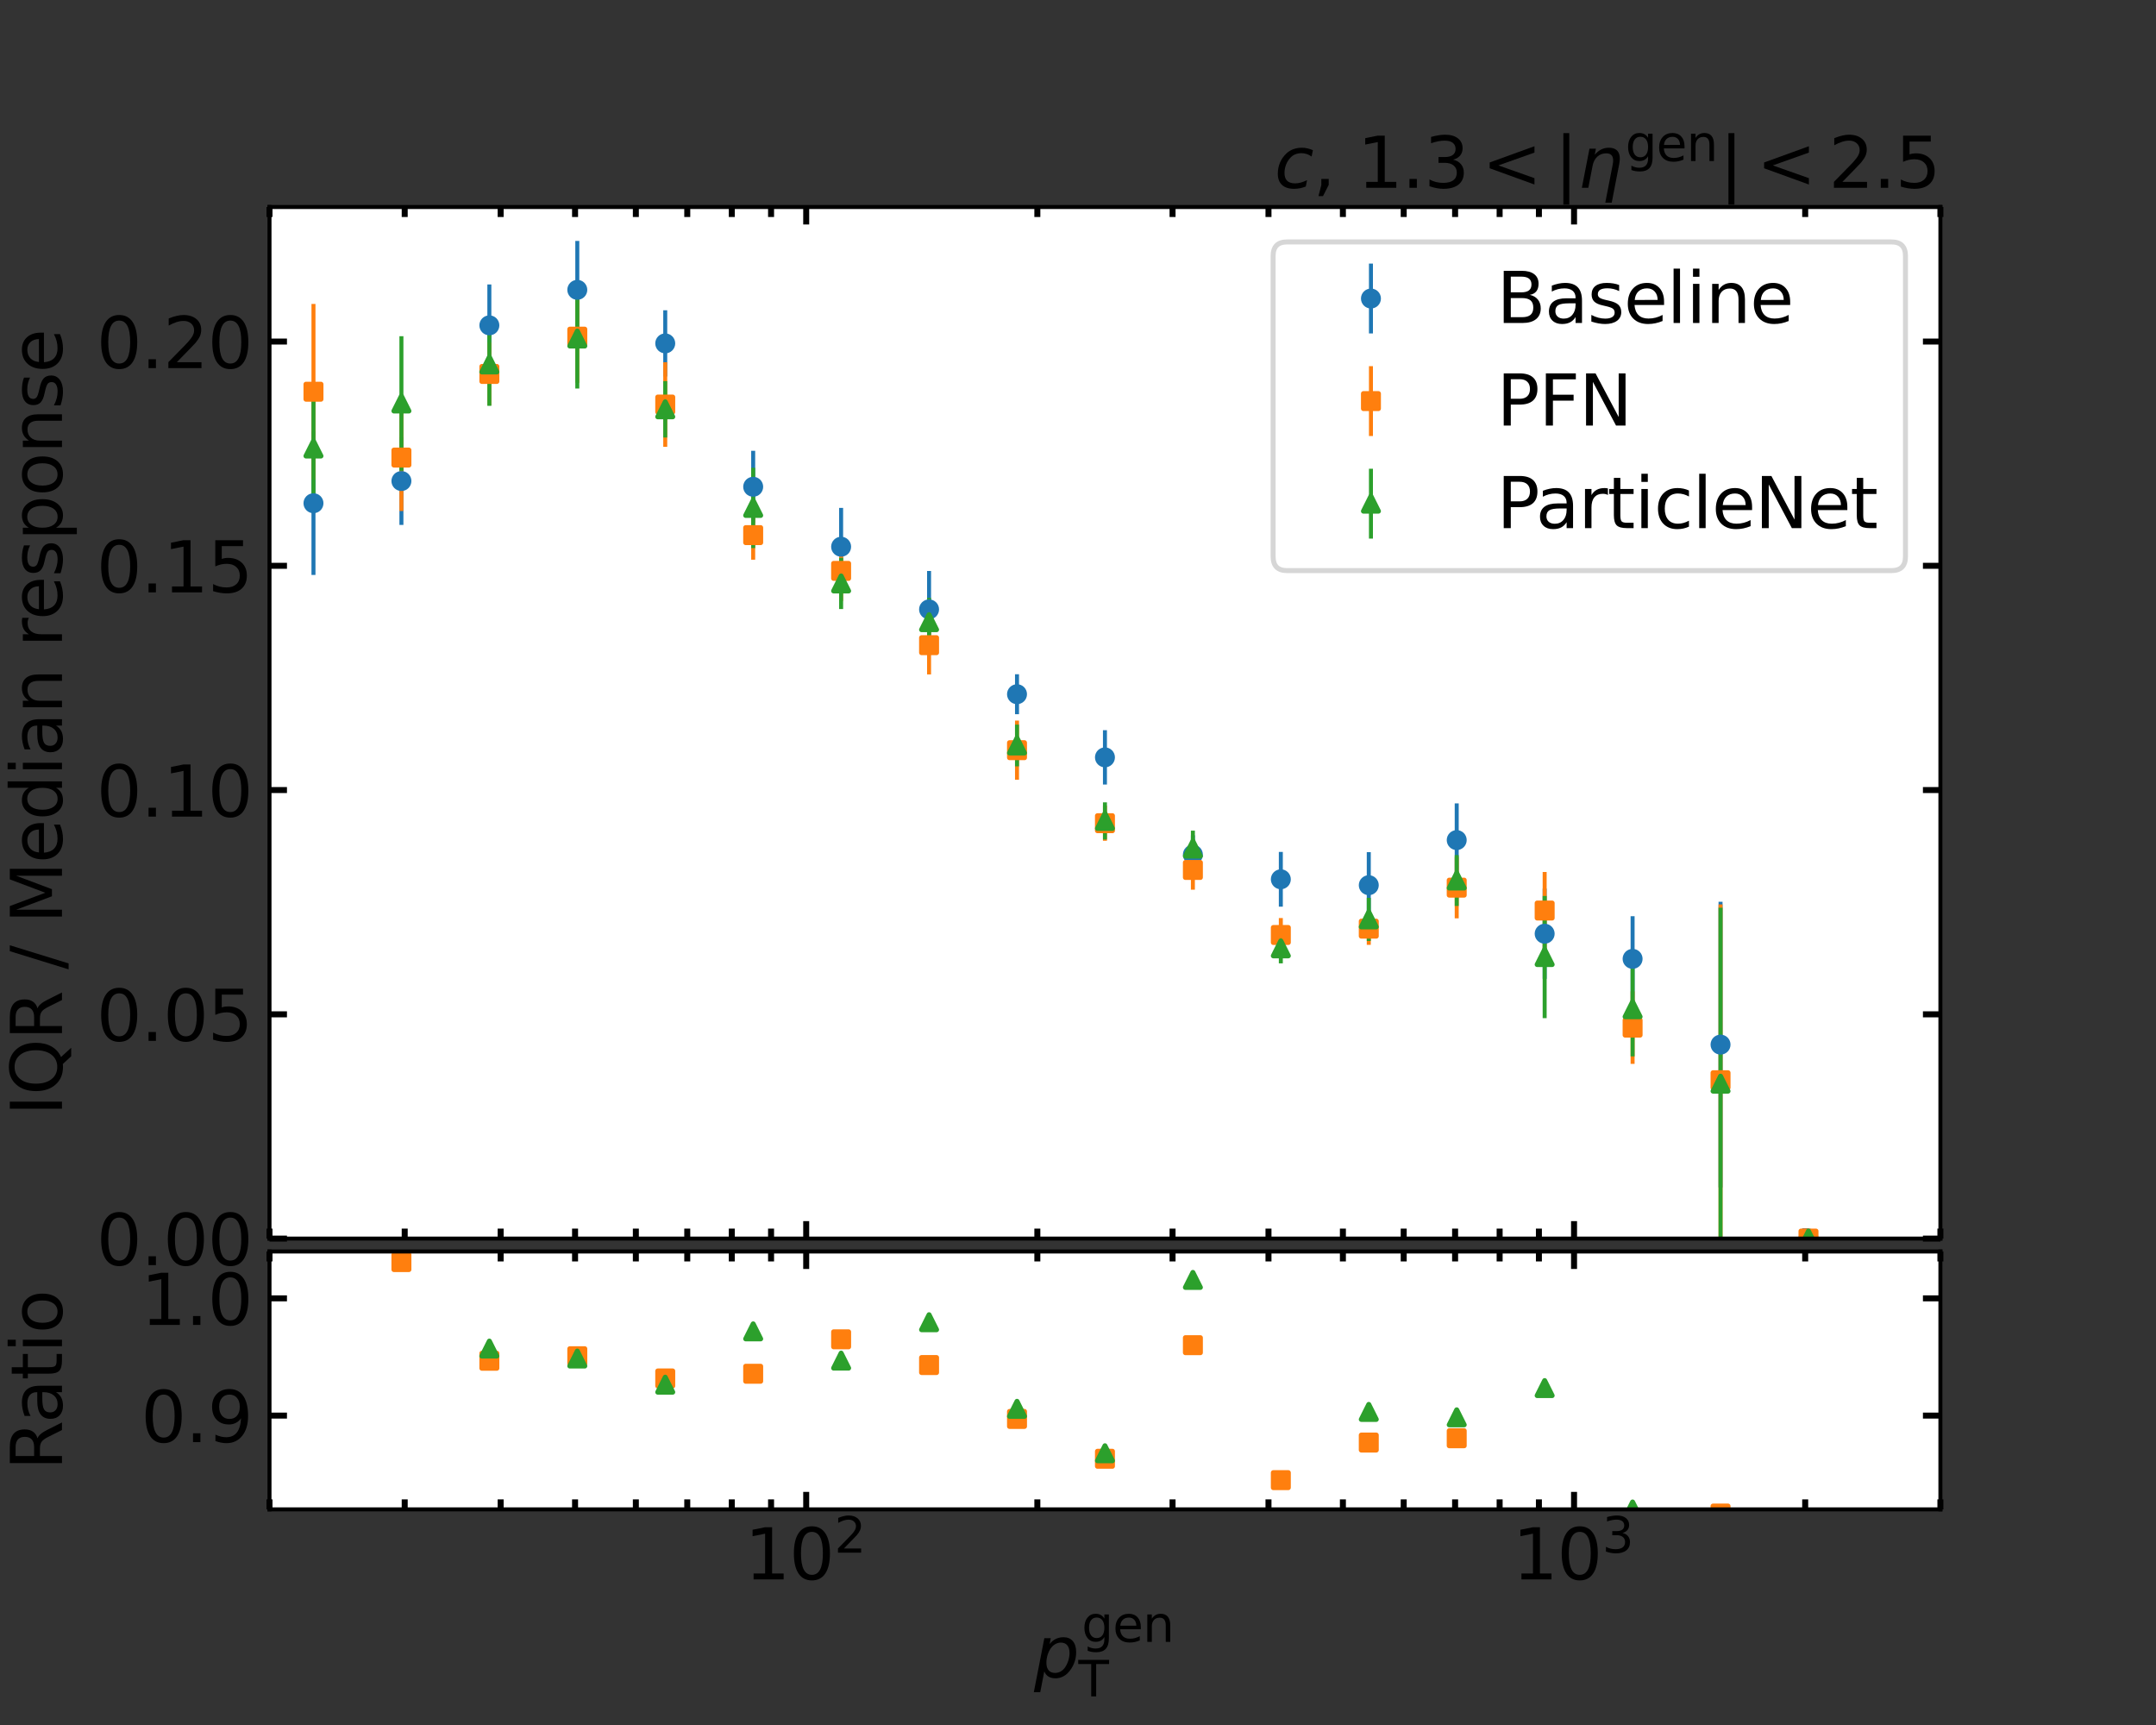 <?xml version="1.0" encoding="utf-8" standalone="no"?>
<!DOCTYPE svg PUBLIC "-//W3C//DTD SVG 1.1//EN"
  "http://www.w3.org/Graphics/SVG/1.1/DTD/svg11.dtd">
<svg xmlns:xlink="http://www.w3.org/1999/xlink" width="432pt" height="345.6pt" viewBox="0 0 432 345.6" xmlns="http://www.w3.org/2000/svg" version="1.1">
 <rect x="0" y="0" width="432" height="345.6" fill="#333333" stroke="none"/>
 <defs>
  <style type="text/css">*{stroke-linejoin: round; stroke-linecap: butt}</style>
 </defs>
 <g id="figure_1">
  <g id="patch_1">
   <path d="M 0 345.6 
L 432 345.6 
L 432 0 
L 0 0 
L 0 345.6 
z
" style="fill: none"/>
  </g>
  <g id="axes_1">
   <g id="patch_2">
    <path d="M 54 248.148 
L 388.8 248.148 
L 388.8 41.472 
L 54 41.472 
z
" style="fill: #ffffff"/>
   </g>
   <g id="matplotlib.axis_1">
    <g id="xtick_1">
     <g id="line2d_1">
      <defs>
       <path id="me7b11227f8" d="M 0 0 
L 0 -3.5 
" style="stroke: #000000; stroke-width: 1.2"/>
      </defs>
      <g>
       <use xlink:href="#me7b11227f8" x="161.539" y="248.148" style="stroke: #000000; stroke-width: 1.2"/>
      </g>
     </g>
     <g id="line2d_2">
      <defs>
       <path id="m4a24fc831c" d="M 0 0 
L 0 3.5 
" style="stroke: #000000; stroke-width: 1.2"/>
      </defs>
      <g>
       <use xlink:href="#m4a24fc831c" x="161.539" y="41.472" style="stroke: #000000; stroke-width: 1.2"/>
      </g>
     </g>
    </g>
    <g id="xtick_2">
     <g id="line2d_3">
      <g>
       <use xlink:href="#me7b11227f8" x="315.393" y="248.148" style="stroke: #000000; stroke-width: 1.2"/>
      </g>
     </g>
     <g id="line2d_4">
      <g>
       <use xlink:href="#m4a24fc831c" x="315.393" y="41.472" style="stroke: #000000; stroke-width: 1.2"/>
      </g>
     </g>
    </g>
    <g id="xtick_3">
     <g id="line2d_5">
      <defs>
       <path id="m7b557be61b" d="M 0 0 
L 0 -2 
" style="stroke: #000000; stroke-width: 1.2"/>
      </defs>
      <g>
       <use xlink:href="#m7b557be61b" x="54" y="248.148" style="stroke: #000000; stroke-width: 1.2"/>
      </g>
     </g>
     <g id="line2d_6">
      <defs>
       <path id="m09aa46ff4e" d="M 0 0 
L 0 2 
" style="stroke: #000000; stroke-width: 1.2"/>
      </defs>
      <g>
       <use xlink:href="#m09aa46ff4e" x="54" y="41.472" style="stroke: #000000; stroke-width: 1.2"/>
      </g>
     </g>
    </g>
    <g id="xtick_4">
     <g id="line2d_7">
      <g>
       <use xlink:href="#m7b557be61b" x="81.092" y="248.148" style="stroke: #000000; stroke-width: 1.2"/>
      </g>
     </g>
     <g id="line2d_8">
      <g>
       <use xlink:href="#m09aa46ff4e" x="81.092" y="41.472" style="stroke: #000000; stroke-width: 1.2"/>
      </g>
     </g>
    </g>
    <g id="xtick_5">
     <g id="line2d_9">
      <g>
       <use xlink:href="#m7b557be61b" x="100.315" y="248.148" style="stroke: #000000; stroke-width: 1.2"/>
      </g>
     </g>
     <g id="line2d_10">
      <g>
       <use xlink:href="#m09aa46ff4e" x="100.315" y="41.472" style="stroke: #000000; stroke-width: 1.2"/>
      </g>
     </g>
    </g>
    <g id="xtick_6">
     <g id="line2d_11">
      <g>
       <use xlink:href="#m7b557be61b" x="115.225" y="248.148" style="stroke: #000000; stroke-width: 1.2"/>
      </g>
     </g>
     <g id="line2d_12">
      <g>
       <use xlink:href="#m09aa46ff4e" x="115.225" y="41.472" style="stroke: #000000; stroke-width: 1.2"/>
      </g>
     </g>
    </g>
    <g id="xtick_7">
     <g id="line2d_13">
      <g>
       <use xlink:href="#m7b557be61b" x="127.407" y="248.148" style="stroke: #000000; stroke-width: 1.2"/>
      </g>
     </g>
     <g id="line2d_14">
      <g>
       <use xlink:href="#m09aa46ff4e" x="127.407" y="41.472" style="stroke: #000000; stroke-width: 1.2"/>
      </g>
     </g>
    </g>
    <g id="xtick_8">
     <g id="line2d_15">
      <g>
       <use xlink:href="#m7b557be61b" x="137.707" y="248.148" style="stroke: #000000; stroke-width: 1.2"/>
      </g>
     </g>
     <g id="line2d_16">
      <g>
       <use xlink:href="#m09aa46ff4e" x="137.707" y="41.472" style="stroke: #000000; stroke-width: 1.2"/>
      </g>
     </g>
    </g>
    <g id="xtick_9">
     <g id="line2d_17">
      <g>
       <use xlink:href="#m7b557be61b" x="146.629" y="248.148" style="stroke: #000000; stroke-width: 1.2"/>
      </g>
     </g>
     <g id="line2d_18">
      <g>
       <use xlink:href="#m09aa46ff4e" x="146.629" y="41.472" style="stroke: #000000; stroke-width: 1.2"/>
      </g>
     </g>
    </g>
    <g id="xtick_10">
     <g id="line2d_19">
      <g>
       <use xlink:href="#m7b557be61b" x="154.499" y="248.148" style="stroke: #000000; stroke-width: 1.2"/>
      </g>
     </g>
     <g id="line2d_20">
      <g>
       <use xlink:href="#m09aa46ff4e" x="154.499" y="41.472" style="stroke: #000000; stroke-width: 1.2"/>
      </g>
     </g>
    </g>
    <g id="xtick_11">
     <g id="line2d_21">
      <g>
       <use xlink:href="#m7b557be61b" x="207.854" y="248.148" style="stroke: #000000; stroke-width: 1.2"/>
      </g>
     </g>
     <g id="line2d_22">
      <g>
       <use xlink:href="#m09aa46ff4e" x="207.854" y="41.472" style="stroke: #000000; stroke-width: 1.2"/>
      </g>
     </g>
    </g>
    <g id="xtick_12">
     <g id="line2d_23">
      <g>
       <use xlink:href="#m7b557be61b" x="234.946" y="248.148" style="stroke: #000000; stroke-width: 1.2"/>
      </g>
     </g>
     <g id="line2d_24">
      <g>
       <use xlink:href="#m09aa46ff4e" x="234.946" y="41.472" style="stroke: #000000; stroke-width: 1.2"/>
      </g>
     </g>
    </g>
    <g id="xtick_13">
     <g id="line2d_25">
      <g>
       <use xlink:href="#m7b557be61b" x="254.168" y="248.148" style="stroke: #000000; stroke-width: 1.2"/>
      </g>
     </g>
     <g id="line2d_26">
      <g>
       <use xlink:href="#m09aa46ff4e" x="254.168" y="41.472" style="stroke: #000000; stroke-width: 1.2"/>
      </g>
     </g>
    </g>
    <g id="xtick_14">
     <g id="line2d_27">
      <g>
       <use xlink:href="#m7b557be61b" x="269.078" y="248.148" style="stroke: #000000; stroke-width: 1.2"/>
      </g>
     </g>
     <g id="line2d_28">
      <g>
       <use xlink:href="#m09aa46ff4e" x="269.078" y="41.472" style="stroke: #000000; stroke-width: 1.2"/>
      </g>
     </g>
    </g>
    <g id="xtick_15">
     <g id="line2d_29">
      <g>
       <use xlink:href="#m7b557be61b" x="281.261" y="248.148" style="stroke: #000000; stroke-width: 1.2"/>
      </g>
     </g>
     <g id="line2d_30">
      <g>
       <use xlink:href="#m09aa46ff4e" x="281.261" y="41.472" style="stroke: #000000; stroke-width: 1.2"/>
      </g>
     </g>
    </g>
    <g id="xtick_16">
     <g id="line2d_31">
      <g>
       <use xlink:href="#m7b557be61b" x="291.561" y="248.148" style="stroke: #000000; stroke-width: 1.2"/>
      </g>
     </g>
     <g id="line2d_32">
      <g>
       <use xlink:href="#m09aa46ff4e" x="291.561" y="41.472" style="stroke: #000000; stroke-width: 1.2"/>
      </g>
     </g>
    </g>
    <g id="xtick_17">
     <g id="line2d_33">
      <g>
       <use xlink:href="#m7b557be61b" x="300.483" y="248.148" style="stroke: #000000; stroke-width: 1.2"/>
      </g>
     </g>
     <g id="line2d_34">
      <g>
       <use xlink:href="#m09aa46ff4e" x="300.483" y="41.472" style="stroke: #000000; stroke-width: 1.2"/>
      </g>
     </g>
    </g>
    <g id="xtick_18">
     <g id="line2d_35">
      <g>
       <use xlink:href="#m7b557be61b" x="308.353" y="248.148" style="stroke: #000000; stroke-width: 1.2"/>
      </g>
     </g>
     <g id="line2d_36">
      <g>
       <use xlink:href="#m09aa46ff4e" x="308.353" y="41.472" style="stroke: #000000; stroke-width: 1.2"/>
      </g>
     </g>
    </g>
    <g id="xtick_19">
     <g id="line2d_37">
      <g>
       <use xlink:href="#m7b557be61b" x="361.708" y="248.148" style="stroke: #000000; stroke-width: 1.2"/>
      </g>
     </g>
     <g id="line2d_38">
      <g>
       <use xlink:href="#m09aa46ff4e" x="361.708" y="41.472" style="stroke: #000000; stroke-width: 1.2"/>
      </g>
     </g>
    </g>
    <g id="xtick_20">
     <g id="line2d_39">
      <g>
       <use xlink:href="#m7b557be61b" x="388.8" y="248.148" style="stroke: #000000; stroke-width: 1.2"/>
      </g>
     </g>
     <g id="line2d_40">
      <g>
       <use xlink:href="#m09aa46ff4e" x="388.8" y="41.472" style="stroke: #000000; stroke-width: 1.2"/>
      </g>
     </g>
    </g>
   </g>
   <g id="matplotlib.axis_2">
    <g id="ytick_1">
     <g id="line2d_41">
      <defs>
       <path id="m44c0a57c5b" d="M 0 0 
L 3.5 0 
" style="stroke: #000000; stroke-width: 1.2"/>
      </defs>
      <g>
       <use xlink:href="#m44c0a57c5b" x="54" y="248.148" style="stroke: #000000; stroke-width: 1.2"/>
      </g>
     </g>
     <g id="line2d_42">
      <defs>
       <path id="mc3de2b6243" d="M 0 0 
L -3.5 0 
" style="stroke: #000000; stroke-width: 1.2"/>
      </defs>
      <g>
       <use xlink:href="#mc3de2b6243" x="388.8" y="248.148" style="stroke: #000000; stroke-width: 1.2"/>
      </g>
     </g>
     <g id="text_1">
      <!-- 0.00 -->
      <g transform="translate(19.328 253.467)scale(0.14 -0.14)">
       <defs>
        <path id="DejaVuSans-30" d="M 2034 4250 
Q 1547 4250 1301 3770 
Q 1056 3291 1056 2328 
Q 1056 1369 1301 889 
Q 1547 409 2034 409 
Q 2525 409 2770 889 
Q 3016 1369 3016 2328 
Q 3016 3291 2770 3770 
Q 2525 4250 2034 4250 
z
M 2034 4750 
Q 2819 4750 3233 4129 
Q 3647 3509 3647 2328 
Q 3647 1150 3233 529 
Q 2819 -91 2034 -91 
Q 1250 -91 836 529 
Q 422 1150 422 2328 
Q 422 3509 836 4129 
Q 1250 4750 2034 4750 
z
" transform="scale(0.016)"/>
        <path id="DejaVuSans-2e" d="M 684 794 
L 1344 794 
L 1344 0 
L 684 0 
L 684 794 
z
" transform="scale(0.016)"/>
       </defs>
       <use xlink:href="#DejaVuSans-30"/>
       <use xlink:href="#DejaVuSans-2e" x="63.623"/>
       <use xlink:href="#DejaVuSans-30" x="95.41"/>
       <use xlink:href="#DejaVuSans-30" x="159.033"/>
      </g>
     </g>
    </g>
    <g id="ytick_2">
     <g id="line2d_43">
      <g>
       <use xlink:href="#m44c0a57c5b" x="54" y="203.218" style="stroke: #000000; stroke-width: 1.2"/>
      </g>
     </g>
     <g id="line2d_44">
      <g>
       <use xlink:href="#mc3de2b6243" x="388.8" y="203.218" style="stroke: #000000; stroke-width: 1.2"/>
      </g>
     </g>
     <g id="text_2">
      <!-- 0.05 -->
      <g transform="translate(19.328 208.537)scale(0.14 -0.14)">
       <defs>
        <path id="DejaVuSans-35" d="M 691 4666 
L 3169 4666 
L 3169 4134 
L 1269 4134 
L 1269 2991 
Q 1406 3038 1543 3061 
Q 1681 3084 1819 3084 
Q 2600 3084 3056 2656 
Q 3513 2228 3513 1497 
Q 3513 744 3044 326 
Q 2575 -91 1722 -91 
Q 1428 -91 1123 -41 
Q 819 9 494 109 
L 494 744 
Q 775 591 1075 516 
Q 1375 441 1709 441 
Q 2250 441 2565 725 
Q 2881 1009 2881 1497 
Q 2881 1984 2565 2268 
Q 2250 2553 1709 2553 
Q 1456 2553 1204 2497 
Q 953 2441 691 2322 
L 691 4666 
z
" transform="scale(0.016)"/>
       </defs>
       <use xlink:href="#DejaVuSans-30"/>
       <use xlink:href="#DejaVuSans-2e" x="63.623"/>
       <use xlink:href="#DejaVuSans-30" x="95.41"/>
       <use xlink:href="#DejaVuSans-35" x="159.033"/>
      </g>
     </g>
    </g>
    <g id="ytick_3">
     <g id="line2d_45">
      <g>
       <use xlink:href="#m44c0a57c5b" x="54" y="158.289" style="stroke: #000000; stroke-width: 1.2"/>
      </g>
     </g>
     <g id="line2d_46">
      <g>
       <use xlink:href="#mc3de2b6243" x="388.8" y="158.289" style="stroke: #000000; stroke-width: 1.2"/>
      </g>
     </g>
     <g id="text_3">
      <!-- 0.10 -->
      <g transform="translate(19.328 163.608)scale(0.14 -0.14)">
       <defs>
        <path id="DejaVuSans-31" d="M 794 531 
L 1825 531 
L 1825 4091 
L 703 3866 
L 703 4441 
L 1819 4666 
L 2450 4666 
L 2450 531 
L 3481 531 
L 3481 0 
L 794 0 
L 794 531 
z
" transform="scale(0.016)"/>
       </defs>
       <use xlink:href="#DejaVuSans-30"/>
       <use xlink:href="#DejaVuSans-2e" x="63.623"/>
       <use xlink:href="#DejaVuSans-31" x="95.41"/>
       <use xlink:href="#DejaVuSans-30" x="159.033"/>
      </g>
     </g>
    </g>
    <g id="ytick_4">
     <g id="line2d_47">
      <g>
       <use xlink:href="#m44c0a57c5b" x="54" y="113.359" style="stroke: #000000; stroke-width: 1.2"/>
      </g>
     </g>
     <g id="line2d_48">
      <g>
       <use xlink:href="#mc3de2b6243" x="388.8" y="113.359" style="stroke: #000000; stroke-width: 1.2"/>
      </g>
     </g>
     <g id="text_4">
      <!-- 0.15 -->
      <g transform="translate(19.328 118.678)scale(0.14 -0.14)">
       <use xlink:href="#DejaVuSans-30"/>
       <use xlink:href="#DejaVuSans-2e" x="63.623"/>
       <use xlink:href="#DejaVuSans-31" x="95.41"/>
       <use xlink:href="#DejaVuSans-35" x="159.033"/>
      </g>
     </g>
    </g>
    <g id="ytick_5">
     <g id="line2d_49">
      <g>
       <use xlink:href="#m44c0a57c5b" x="54" y="68.43" style="stroke: #000000; stroke-width: 1.2"/>
      </g>
     </g>
     <g id="line2d_50">
      <g>
       <use xlink:href="#mc3de2b6243" x="388.8" y="68.43" style="stroke: #000000; stroke-width: 1.2"/>
      </g>
     </g>
     <g id="text_5">
      <!-- 0.20 -->
      <g transform="translate(19.328 73.749)scale(0.14 -0.14)">
       <defs>
        <path id="DejaVuSans-32" d="M 1228 531 
L 3431 531 
L 3431 0 
L 469 0 
L 469 531 
Q 828 903 1448 1529 
Q 2069 2156 2228 2338 
Q 2531 2678 2651 2914 
Q 2772 3150 2772 3378 
Q 2772 3750 2511 3984 
Q 2250 4219 1831 4219 
Q 1534 4219 1204 4116 
Q 875 4013 500 3803 
L 500 4441 
Q 881 4594 1212 4672 
Q 1544 4750 1819 4750 
Q 2544 4750 2975 4387 
Q 3406 4025 3406 3419 
Q 3406 3131 3298 2873 
Q 3191 2616 2906 2266 
Q 2828 2175 2409 1742 
Q 1991 1309 1228 531 
z
" transform="scale(0.016)"/>
       </defs>
       <use xlink:href="#DejaVuSans-30"/>
       <use xlink:href="#DejaVuSans-2e" x="63.623"/>
       <use xlink:href="#DejaVuSans-32" x="95.41"/>
       <use xlink:href="#DejaVuSans-30" x="159.033"/>
      </g>
     </g>
    </g>
    <g id="text_6">
     <!-- IQR / Median response -->
     <g transform="translate(12.417 223.534)rotate(-90)scale(0.14 -0.14)">
      <defs>
       <path id="DejaVuSans-49" d="M 628 4666 
L 1259 4666 
L 1259 0 
L 628 0 
L 628 4666 
z
" transform="scale(0.016)"/>
       <path id="DejaVuSans-51" d="M 2522 4238 
Q 1834 4238 1429 3725 
Q 1025 3213 1025 2328 
Q 1025 1447 1429 934 
Q 1834 422 2522 422 
Q 3209 422 3611 934 
Q 4013 1447 4013 2328 
Q 4013 3213 3611 3725 
Q 3209 4238 2522 4238 
z
M 3406 84 
L 4238 -825 
L 3475 -825 
L 2784 -78 
Q 2681 -84 2626 -87 
Q 2572 -91 2522 -91 
Q 1538 -91 948 567 
Q 359 1225 359 2328 
Q 359 3434 948 4092 
Q 1538 4750 2522 4750 
Q 3503 4750 4090 4092 
Q 4678 3434 4678 2328 
Q 4678 1516 4351 937 
Q 4025 359 3406 84 
z
" transform="scale(0.016)"/>
       <path id="DejaVuSans-52" d="M 2841 2188 
Q 3044 2119 3236 1894 
Q 3428 1669 3622 1275 
L 4263 0 
L 3584 0 
L 2988 1197 
Q 2756 1666 2539 1819 
Q 2322 1972 1947 1972 
L 1259 1972 
L 1259 0 
L 628 0 
L 628 4666 
L 2053 4666 
Q 2853 4666 3247 4331 
Q 3641 3997 3641 3322 
Q 3641 2881 3436 2590 
Q 3231 2300 2841 2188 
z
M 1259 4147 
L 1259 2491 
L 2053 2491 
Q 2509 2491 2742 2702 
Q 2975 2913 2975 3322 
Q 2975 3731 2742 3939 
Q 2509 4147 2053 4147 
L 1259 4147 
z
" transform="scale(0.016)"/>
       <path id="DejaVuSans-20" transform="scale(0.016)"/>
       <path id="DejaVuSans-2f" d="M 1625 4666 
L 2156 4666 
L 531 -594 
L 0 -594 
L 1625 4666 
z
" transform="scale(0.016)"/>
       <path id="DejaVuSans-4d" d="M 628 4666 
L 1569 4666 
L 2759 1491 
L 3956 4666 
L 4897 4666 
L 4897 0 
L 4281 0 
L 4281 4097 
L 3078 897 
L 2444 897 
L 1241 4097 
L 1241 0 
L 628 0 
L 628 4666 
z
" transform="scale(0.016)"/>
       <path id="DejaVuSans-65" d="M 3597 1894 
L 3597 1613 
L 953 1613 
Q 991 1019 1311 708 
Q 1631 397 2203 397 
Q 2534 397 2845 478 
Q 3156 559 3463 722 
L 3463 178 
Q 3153 47 2828 -22 
Q 2503 -91 2169 -91 
Q 1331 -91 842 396 
Q 353 884 353 1716 
Q 353 2575 817 3079 
Q 1281 3584 2069 3584 
Q 2775 3584 3186 3129 
Q 3597 2675 3597 1894 
z
M 3022 2063 
Q 3016 2534 2758 2815 
Q 2500 3097 2075 3097 
Q 1594 3097 1305 2825 
Q 1016 2553 972 2059 
L 3022 2063 
z
" transform="scale(0.016)"/>
       <path id="DejaVuSans-64" d="M 2906 2969 
L 2906 4863 
L 3481 4863 
L 3481 0 
L 2906 0 
L 2906 525 
Q 2725 213 2448 61 
Q 2172 -91 1784 -91 
Q 1150 -91 751 415 
Q 353 922 353 1747 
Q 353 2572 751 3078 
Q 1150 3584 1784 3584 
Q 2172 3584 2448 3432 
Q 2725 3281 2906 2969 
z
M 947 1747 
Q 947 1113 1208 752 
Q 1469 391 1925 391 
Q 2381 391 2643 752 
Q 2906 1113 2906 1747 
Q 2906 2381 2643 2742 
Q 2381 3103 1925 3103 
Q 1469 3103 1208 2742 
Q 947 2381 947 1747 
z
" transform="scale(0.016)"/>
       <path id="DejaVuSans-69" d="M 603 3500 
L 1178 3500 
L 1178 0 
L 603 0 
L 603 3500 
z
M 603 4863 
L 1178 4863 
L 1178 4134 
L 603 4134 
L 603 4863 
z
" transform="scale(0.016)"/>
       <path id="DejaVuSans-61" d="M 2194 1759 
Q 1497 1759 1228 1600 
Q 959 1441 959 1056 
Q 959 750 1161 570 
Q 1363 391 1709 391 
Q 2188 391 2477 730 
Q 2766 1069 2766 1631 
L 2766 1759 
L 2194 1759 
z
M 3341 1997 
L 3341 0 
L 2766 0 
L 2766 531 
Q 2569 213 2275 61 
Q 1981 -91 1556 -91 
Q 1019 -91 701 211 
Q 384 513 384 1019 
Q 384 1609 779 1909 
Q 1175 2209 1959 2209 
L 2766 2209 
L 2766 2266 
Q 2766 2663 2505 2880 
Q 2244 3097 1772 3097 
Q 1472 3097 1187 3025 
Q 903 2953 641 2809 
L 641 3341 
Q 956 3463 1253 3523 
Q 1550 3584 1831 3584 
Q 2591 3584 2966 3190 
Q 3341 2797 3341 1997 
z
" transform="scale(0.016)"/>
       <path id="DejaVuSans-6e" d="M 3513 2113 
L 3513 0 
L 2938 0 
L 2938 2094 
Q 2938 2591 2744 2837 
Q 2550 3084 2163 3084 
Q 1697 3084 1428 2787 
Q 1159 2491 1159 1978 
L 1159 0 
L 581 0 
L 581 3500 
L 1159 3500 
L 1159 2956 
Q 1366 3272 1645 3428 
Q 1925 3584 2291 3584 
Q 2894 3584 3203 3211 
Q 3513 2838 3513 2113 
z
" transform="scale(0.016)"/>
       <path id="DejaVuSans-72" d="M 2631 2963 
Q 2534 3019 2420 3045 
Q 2306 3072 2169 3072 
Q 1681 3072 1420 2755 
Q 1159 2438 1159 1844 
L 1159 0 
L 581 0 
L 581 3500 
L 1159 3500 
L 1159 2956 
Q 1341 3275 1631 3429 
Q 1922 3584 2338 3584 
Q 2397 3584 2469 3576 
Q 2541 3569 2628 3553 
L 2631 2963 
z
" transform="scale(0.016)"/>
       <path id="DejaVuSans-73" d="M 2834 3397 
L 2834 2853 
Q 2591 2978 2328 3040 
Q 2066 3103 1784 3103 
Q 1356 3103 1142 2972 
Q 928 2841 928 2578 
Q 928 2378 1081 2264 
Q 1234 2150 1697 2047 
L 1894 2003 
Q 2506 1872 2764 1633 
Q 3022 1394 3022 966 
Q 3022 478 2636 193 
Q 2250 -91 1575 -91 
Q 1294 -91 989 -36 
Q 684 19 347 128 
L 347 722 
Q 666 556 975 473 
Q 1284 391 1588 391 
Q 1994 391 2212 530 
Q 2431 669 2431 922 
Q 2431 1156 2273 1281 
Q 2116 1406 1581 1522 
L 1381 1569 
Q 847 1681 609 1914 
Q 372 2147 372 2553 
Q 372 3047 722 3315 
Q 1072 3584 1716 3584 
Q 2034 3584 2315 3537 
Q 2597 3491 2834 3397 
z
" transform="scale(0.016)"/>
       <path id="DejaVuSans-70" d="M 1159 525 
L 1159 -1331 
L 581 -1331 
L 581 3500 
L 1159 3500 
L 1159 2969 
Q 1341 3281 1617 3432 
Q 1894 3584 2278 3584 
Q 2916 3584 3314 3078 
Q 3713 2572 3713 1747 
Q 3713 922 3314 415 
Q 2916 -91 2278 -91 
Q 1894 -91 1617 61 
Q 1341 213 1159 525 
z
M 3116 1747 
Q 3116 2381 2855 2742 
Q 2594 3103 2138 3103 
Q 1681 3103 1420 2742 
Q 1159 2381 1159 1747 
Q 1159 1113 1420 752 
Q 1681 391 2138 391 
Q 2594 391 2855 752 
Q 3116 1113 3116 1747 
z
" transform="scale(0.016)"/>
       <path id="DejaVuSans-6f" d="M 1959 3097 
Q 1497 3097 1228 2736 
Q 959 2375 959 1747 
Q 959 1119 1226 758 
Q 1494 397 1959 397 
Q 2419 397 2687 759 
Q 2956 1122 2956 1747 
Q 2956 2369 2687 2733 
Q 2419 3097 1959 3097 
z
M 1959 3584 
Q 2709 3584 3137 3096 
Q 3566 2609 3566 1747 
Q 3566 888 3137 398 
Q 2709 -91 1959 -91 
Q 1206 -91 779 398 
Q 353 888 353 1747 
Q 353 2609 779 3096 
Q 1206 3584 1959 3584 
z
" transform="scale(0.016)"/>
      </defs>
      <use xlink:href="#DejaVuSans-49"/>
      <use xlink:href="#DejaVuSans-51" x="29.492"/>
      <use xlink:href="#DejaVuSans-52" x="108.203"/>
      <use xlink:href="#DejaVuSans-20" x="177.686"/>
      <use xlink:href="#DejaVuSans-2f" x="209.473"/>
      <use xlink:href="#DejaVuSans-20" x="243.164"/>
      <use xlink:href="#DejaVuSans-4d" x="274.951"/>
      <use xlink:href="#DejaVuSans-65" x="361.23"/>
      <use xlink:href="#DejaVuSans-64" x="422.754"/>
      <use xlink:href="#DejaVuSans-69" x="486.23"/>
      <use xlink:href="#DejaVuSans-61" x="514.014"/>
      <use xlink:href="#DejaVuSans-6e" x="575.293"/>
      <use xlink:href="#DejaVuSans-20" x="638.672"/>
      <use xlink:href="#DejaVuSans-72" x="670.459"/>
      <use xlink:href="#DejaVuSans-65" x="709.322"/>
      <use xlink:href="#DejaVuSans-73" x="770.846"/>
      <use xlink:href="#DejaVuSans-70" x="822.945"/>
      <use xlink:href="#DejaVuSans-6f" x="886.422"/>
      <use xlink:href="#DejaVuSans-6e" x="947.604"/>
      <use xlink:href="#DejaVuSans-73" x="1010.982"/>
      <use xlink:href="#DejaVuSans-65" x="1063.082"/>
     </g>
    </g>
   </g>
   <g id="LineCollection_1">
    <path d="M 62.811 115.185 
L 62.811 86.457 
" clip-path="url(#p33e226fd52)" style="fill: none; stroke: #1f77b4; stroke-width: 0.8"/>
    <path d="M 80.432 105.164 
L 80.432 87.581 
" clip-path="url(#p33e226fd52)" style="fill: none; stroke: #1f77b4; stroke-width: 0.8"/>
    <path d="M 98.053 73.371 
L 98.053 56.994 
" clip-path="url(#p33e226fd52)" style="fill: none; stroke: #1f77b4; stroke-width: 0.8"/>
    <path d="M 115.674 67.86 
L 115.674 48.274 
" clip-path="url(#p33e226fd52)" style="fill: none; stroke: #1f77b4; stroke-width: 0.8"/>
    <path d="M 133.295 75.428 
L 133.295 62.166 
" clip-path="url(#p33e226fd52)" style="fill: none; stroke: #1f77b4; stroke-width: 0.8"/>
    <path d="M 150.916 104.732 
L 150.916 90.316 
" clip-path="url(#p33e226fd52)" style="fill: none; stroke: #1f77b4; stroke-width: 0.8"/>
    <path d="M 168.537 117.311 
L 168.537 101.759 
" clip-path="url(#p33e226fd52)" style="fill: none; stroke: #1f77b4; stroke-width: 0.8"/>
    <path d="M 186.158 129.79 
L 186.158 114.389 
" clip-path="url(#p33e226fd52)" style="fill: none; stroke: #1f77b4; stroke-width: 0.8"/>
    <path d="M 203.779 143.086 
L 203.779 135.078 
" clip-path="url(#p33e226fd52)" style="fill: none; stroke: #1f77b4; stroke-width: 0.8"/>
    <path d="M 221.4 157.177 
L 221.4 146.295 
" clip-path="url(#p33e226fd52)" style="fill: none; stroke: #1f77b4; stroke-width: 0.8"/>
    <path d="M 239.021 175.109 
L 239.021 167.337 
" clip-path="url(#p33e226fd52)" style="fill: none; stroke: #1f77b4; stroke-width: 0.8"/>
    <path d="M 256.642 181.647 
L 256.642 170.677 
" clip-path="url(#p33e226fd52)" style="fill: none; stroke: #1f77b4; stroke-width: 0.8"/>
    <path d="M 274.263 183.959 
L 274.263 170.732 
" clip-path="url(#p33e226fd52)" style="fill: none; stroke: #1f77b4; stroke-width: 0.8"/>
    <path d="M 291.884 175.664 
L 291.884 160.956 
" clip-path="url(#p33e226fd52)" style="fill: none; stroke: #1f77b4; stroke-width: 0.8"/>
    <path d="M 309.505 196.11 
L 309.505 178.028 
" clip-path="url(#p33e226fd52)" style="fill: none; stroke: #1f77b4; stroke-width: 0.8"/>
    <path d="M 327.126 200.656 
L 327.126 183.559 
" clip-path="url(#p33e226fd52)" style="fill: none; stroke: #1f77b4; stroke-width: 0.8"/>
    <path d="M 344.747 237.902 
L 344.747 180.671 
" clip-path="url(#p33e226fd52)" style="fill: none; stroke: #1f77b4; stroke-width: 0.8"/>
    <path d="M 362.368 248.148 
L 362.368 248.148 
" clip-path="url(#p33e226fd52)" style="fill: none; stroke: #1f77b4; stroke-width: 0.8"/>
    <path clip-path="url(#p33e226fd52)" style="fill: none; stroke: #1f77b4; stroke-width: 0.8"/>
   </g>
   <g id="LineCollection_2">
    <path d="M 62.811 96.057 
L 62.811 60.9 
" clip-path="url(#p33e226fd52)" style="fill: none; stroke: #ff7f0e; stroke-width: 0.8"/>
    <path d="M 80.432 102.375 
L 80.432 80.974 
" clip-path="url(#p33e226fd52)" style="fill: none; stroke: #ff7f0e; stroke-width: 0.8"/>
    <path d="M 98.053 81.209 
L 98.053 68.629 
" clip-path="url(#p33e226fd52)" style="fill: none; stroke: #ff7f0e; stroke-width: 0.8"/>
    <path d="M 115.674 76.699 
L 115.674 58.201 
" clip-path="url(#p33e226fd52)" style="fill: none; stroke: #ff7f0e; stroke-width: 0.8"/>
    <path d="M 133.295 89.525 
L 133.295 72.575 
" clip-path="url(#p33e226fd52)" style="fill: none; stroke: #ff7f0e; stroke-width: 0.8"/>
    <path d="M 150.916 112.13 
L 150.916 102.292 
" clip-path="url(#p33e226fd52)" style="fill: none; stroke: #ff7f0e; stroke-width: 0.8"/>
    <path d="M 168.537 120.398 
L 168.537 108.357 
" clip-path="url(#p33e226fd52)" style="fill: none; stroke: #ff7f0e; stroke-width: 0.8"/>
    <path d="M 186.158 135.12 
L 186.158 123.401 
" clip-path="url(#p33e226fd52)" style="fill: none; stroke: #ff7f0e; stroke-width: 0.8"/>
    <path d="M 203.779 156.227 
L 203.779 144.369 
" clip-path="url(#p33e226fd52)" style="fill: none; stroke: #ff7f0e; stroke-width: 0.8"/>
    <path d="M 221.4 168.448 
L 221.4 161.408 
" clip-path="url(#p33e226fd52)" style="fill: none; stroke: #ff7f0e; stroke-width: 0.8"/>
    <path d="M 239.021 178.248 
L 239.021 170.342 
" clip-path="url(#p33e226fd52)" style="fill: none; stroke: #ff7f0e; stroke-width: 0.8"/>
    <path d="M 256.642 190.725 
L 256.642 183.924 
" clip-path="url(#p33e226fd52)" style="fill: none; stroke: #ff7f0e; stroke-width: 0.8"/>
    <path d="M 274.263 189.3 
L 274.263 182.808 
" clip-path="url(#p33e226fd52)" style="fill: none; stroke: #ff7f0e; stroke-width: 0.8"/>
    <path d="M 291.884 183.982 
L 291.884 171.69 
" clip-path="url(#p33e226fd52)" style="fill: none; stroke: #ff7f0e; stroke-width: 0.8"/>
    <path d="M 309.505 190.149 
L 309.505 174.7 
" clip-path="url(#p33e226fd52)" style="fill: none; stroke: #ff7f0e; stroke-width: 0.8"/>
    <path d="M 327.126 213.146 
L 327.126 198.614 
" clip-path="url(#p33e226fd52)" style="fill: none; stroke: #ff7f0e; stroke-width: 0.8"/>
    <path d="M 344.747 251.643 
L 344.747 181.196 
" clip-path="url(#p33e226fd52)" style="fill: none; stroke: #ff7f0e; stroke-width: 0.8"/>
    <path d="M 362.368 248.148 
L 362.368 248.148 
" clip-path="url(#p33e226fd52)" style="fill: none; stroke: #ff7f0e; stroke-width: 0.8"/>
    <path clip-path="url(#p33e226fd52)" style="fill: none; stroke: #ff7f0e; stroke-width: 0.8"/>
   </g>
   <g id="LineCollection_3">
    <path d="M 62.811 102.719 
L 62.811 76.999 
" clip-path="url(#p33e226fd52)" style="fill: none; stroke: #2ca02c; stroke-width: 0.8"/>
    <path d="M 80.432 94.326 
L 80.432 67.358 
" clip-path="url(#p33e226fd52)" style="fill: none; stroke: #2ca02c; stroke-width: 0.8"/>
    <path d="M 98.053 81.314 
L 98.053 64.729 
" clip-path="url(#p33e226fd52)" style="fill: none; stroke: #2ca02c; stroke-width: 0.8"/>
    <path d="M 115.674 77.845 
L 115.674 57.801 
" clip-path="url(#p33e226fd52)" style="fill: none; stroke: #2ca02c; stroke-width: 0.8"/>
    <path d="M 133.295 87.65 
L 133.295 76.353 
" clip-path="url(#p33e226fd52)" style="fill: none; stroke: #2ca02c; stroke-width: 0.8"/>
    <path d="M 150.916 109.807 
L 150.916 93.72 
" clip-path="url(#p33e226fd52)" style="fill: none; stroke: #2ca02c; stroke-width: 0.8"/>
    <path d="M 168.537 122.023 
L 168.537 111.765 
" clip-path="url(#p33e226fd52)" style="fill: none; stroke: #2ca02c; stroke-width: 0.8"/>
    <path d="M 186.158 129.528 
L 186.158 119.781 
" clip-path="url(#p33e226fd52)" style="fill: none; stroke: #2ca02c; stroke-width: 0.8"/>
    <path d="M 203.779 153.537 
L 203.779 145.178 
" clip-path="url(#p33e226fd52)" style="fill: none; stroke: #2ca02c; stroke-width: 0.8"/>
    <path d="M 221.4 168.2 
L 221.4 160.749 
" clip-path="url(#p33e226fd52)" style="fill: none; stroke: #2ca02c; stroke-width: 0.8"/>
    <path d="M 239.021 173.605 
L 239.021 166.419 
" clip-path="url(#p33e226fd52)" style="fill: none; stroke: #2ca02c; stroke-width: 0.8"/>
    <path d="M 256.642 193.011 
L 256.642 186.987 
" clip-path="url(#p33e226fd52)" style="fill: none; stroke: #2ca02c; stroke-width: 0.8"/>
    <path d="M 274.263 188.52 
L 274.263 179.886 
" clip-path="url(#p33e226fd52)" style="fill: none; stroke: #2ca02c; stroke-width: 0.8"/>
    <path d="M 291.884 181.512 
L 291.884 171.311 
" clip-path="url(#p33e226fd52)" style="fill: none; stroke: #2ca02c; stroke-width: 0.8"/>
    <path d="M 309.505 203.985 
L 309.505 179.502 
" clip-path="url(#p33e226fd52)" style="fill: none; stroke: #2ca02c; stroke-width: 0.8"/>
    <path d="M 327.126 211.644 
L 327.126 192.756 
" clip-path="url(#p33e226fd52)" style="fill: none; stroke: #2ca02c; stroke-width: 0.8"/>
    <path d="M 344.747 252.36 
L 344.747 181.854 
" clip-path="url(#p33e226fd52)" style="fill: none; stroke: #2ca02c; stroke-width: 0.8"/>
    <path d="M 362.368 248.148 
L 362.368 248.148 
" clip-path="url(#p33e226fd52)" style="fill: none; stroke: #2ca02c; stroke-width: 0.8"/>
    <path clip-path="url(#p33e226fd52)" style="fill: none; stroke: #2ca02c; stroke-width: 0.8"/>
   </g>
   <g id="line2d_51">
    <path d="M 62.811 100.821 
L 80.432 96.373 
L 98.053 65.182 
L 115.674 58.067 
L 133.295 68.797 
L 150.916 97.524 
L 168.537 109.535 
L 186.158 122.09 
L 203.779 139.082 
L 221.4 151.736 
L 239.021 171.223 
L 256.642 176.162 
L 274.263 177.345 
L 291.884 168.31 
L 309.505 187.069 
L 327.126 192.107 
L 344.747 209.286 
L 362.368 248.148 
" clip-path="url(#p33e226fd52)" style="fill: none"/>
    <defs>
     <path id="m02a87a1931" d="M 0 1.5 
C 0.398 1.5 0.779 1.342 1.061 1.061 
C 1.342 0.779 1.5 0.398 1.5 0 
C 1.5 -0.398 1.342 -0.779 1.061 -1.061 
C 0.779 -1.342 0.398 -1.5 0 -1.5 
C -0.398 -1.5 -0.779 -1.342 -1.061 -1.061 
C -1.342 -0.779 -1.5 -0.398 -1.5 0 
C -1.5 0.398 -1.342 0.779 -1.061 1.061 
C -0.779 1.342 -0.398 1.5 0 1.5 
z
" style="stroke: #1f77b4"/>
    </defs>
    <g clip-path="url(#p33e226fd52)">
     <use xlink:href="#m02a87a1931" x="62.811" y="100.821" style="fill: #1f77b4; stroke: #1f77b4"/>
     <use xlink:href="#m02a87a1931" x="80.432" y="96.373" style="fill: #1f77b4; stroke: #1f77b4"/>
     <use xlink:href="#m02a87a1931" x="98.053" y="65.182" style="fill: #1f77b4; stroke: #1f77b4"/>
     <use xlink:href="#m02a87a1931" x="115.674" y="58.067" style="fill: #1f77b4; stroke: #1f77b4"/>
     <use xlink:href="#m02a87a1931" x="133.295" y="68.797" style="fill: #1f77b4; stroke: #1f77b4"/>
     <use xlink:href="#m02a87a1931" x="150.916" y="97.524" style="fill: #1f77b4; stroke: #1f77b4"/>
     <use xlink:href="#m02a87a1931" x="168.537" y="109.535" style="fill: #1f77b4; stroke: #1f77b4"/>
     <use xlink:href="#m02a87a1931" x="186.158" y="122.09" style="fill: #1f77b4; stroke: #1f77b4"/>
     <use xlink:href="#m02a87a1931" x="203.779" y="139.082" style="fill: #1f77b4; stroke: #1f77b4"/>
     <use xlink:href="#m02a87a1931" x="221.4" y="151.736" style="fill: #1f77b4; stroke: #1f77b4"/>
     <use xlink:href="#m02a87a1931" x="239.021" y="171.223" style="fill: #1f77b4; stroke: #1f77b4"/>
     <use xlink:href="#m02a87a1931" x="256.642" y="176.162" style="fill: #1f77b4; stroke: #1f77b4"/>
     <use xlink:href="#m02a87a1931" x="274.263" y="177.345" style="fill: #1f77b4; stroke: #1f77b4"/>
     <use xlink:href="#m02a87a1931" x="291.884" y="168.31" style="fill: #1f77b4; stroke: #1f77b4"/>
     <use xlink:href="#m02a87a1931" x="309.505" y="187.069" style="fill: #1f77b4; stroke: #1f77b4"/>
     <use xlink:href="#m02a87a1931" x="327.126" y="192.107" style="fill: #1f77b4; stroke: #1f77b4"/>
     <use xlink:href="#m02a87a1931" x="344.747" y="209.286" style="fill: #1f77b4; stroke: #1f77b4"/>
     <use xlink:href="#m02a87a1931" x="362.368" y="248.148" style="fill: #1f77b4; stroke: #1f77b4"/>
    </g>
   </g>
   <g id="line2d_52">
    <path d="M 62.811 78.478 
L 80.432 91.675 
L 98.053 74.919 
L 115.674 67.45 
L 133.295 81.05 
L 150.916 107.211 
L 168.537 114.377 
L 186.158 129.26 
L 203.779 150.298 
L 221.4 164.928 
L 239.021 174.295 
L 256.642 187.324 
L 274.263 186.054 
L 291.884 177.836 
L 309.505 182.424 
L 327.126 205.88 
L 344.747 216.42 
L 362.368 248.148 
" clip-path="url(#p33e226fd52)" style="fill: none"/>
    <defs>
     <path id="md8d70bdcda" d="M -1.5 1.5 
L 1.5 1.5 
L 1.5 -1.5 
L -1.5 -1.5 
z
" style="stroke: #ff7f0e; stroke-linejoin: miter"/>
    </defs>
    <g clip-path="url(#p33e226fd52)">
     <use xlink:href="#md8d70bdcda" x="62.811" y="78.478" style="fill: #ff7f0e; stroke: #ff7f0e; stroke-linejoin: miter"/>
     <use xlink:href="#md8d70bdcda" x="80.432" y="91.675" style="fill: #ff7f0e; stroke: #ff7f0e; stroke-linejoin: miter"/>
     <use xlink:href="#md8d70bdcda" x="98.053" y="74.919" style="fill: #ff7f0e; stroke: #ff7f0e; stroke-linejoin: miter"/>
     <use xlink:href="#md8d70bdcda" x="115.674" y="67.45" style="fill: #ff7f0e; stroke: #ff7f0e; stroke-linejoin: miter"/>
     <use xlink:href="#md8d70bdcda" x="133.295" y="81.05" style="fill: #ff7f0e; stroke: #ff7f0e; stroke-linejoin: miter"/>
     <use xlink:href="#md8d70bdcda" x="150.916" y="107.211" style="fill: #ff7f0e; stroke: #ff7f0e; stroke-linejoin: miter"/>
     <use xlink:href="#md8d70bdcda" x="168.537" y="114.377" style="fill: #ff7f0e; stroke: #ff7f0e; stroke-linejoin: miter"/>
     <use xlink:href="#md8d70bdcda" x="186.158" y="129.26" style="fill: #ff7f0e; stroke: #ff7f0e; stroke-linejoin: miter"/>
     <use xlink:href="#md8d70bdcda" x="203.779" y="150.298" style="fill: #ff7f0e; stroke: #ff7f0e; stroke-linejoin: miter"/>
     <use xlink:href="#md8d70bdcda" x="221.4" y="164.928" style="fill: #ff7f0e; stroke: #ff7f0e; stroke-linejoin: miter"/>
     <use xlink:href="#md8d70bdcda" x="239.021" y="174.295" style="fill: #ff7f0e; stroke: #ff7f0e; stroke-linejoin: miter"/>
     <use xlink:href="#md8d70bdcda" x="256.642" y="187.324" style="fill: #ff7f0e; stroke: #ff7f0e; stroke-linejoin: miter"/>
     <use xlink:href="#md8d70bdcda" x="274.263" y="186.054" style="fill: #ff7f0e; stroke: #ff7f0e; stroke-linejoin: miter"/>
     <use xlink:href="#md8d70bdcda" x="291.884" y="177.836" style="fill: #ff7f0e; stroke: #ff7f0e; stroke-linejoin: miter"/>
     <use xlink:href="#md8d70bdcda" x="309.505" y="182.424" style="fill: #ff7f0e; stroke: #ff7f0e; stroke-linejoin: miter"/>
     <use xlink:href="#md8d70bdcda" x="327.126" y="205.88" style="fill: #ff7f0e; stroke: #ff7f0e; stroke-linejoin: miter"/>
     <use xlink:href="#md8d70bdcda" x="344.747" y="216.42" style="fill: #ff7f0e; stroke: #ff7f0e; stroke-linejoin: miter"/>
     <use xlink:href="#md8d70bdcda" x="362.368" y="248.148" style="fill: #ff7f0e; stroke: #ff7f0e; stroke-linejoin: miter"/>
    </g>
   </g>
   <g id="line2d_53">
    <path d="M 62.811 89.859 
L 80.432 80.842 
L 98.053 73.021 
L 115.674 67.823 
L 133.295 82.001 
L 150.916 101.764 
L 168.537 116.894 
L 186.158 124.655 
L 203.779 149.357 
L 221.4 164.475 
L 239.021 170.012 
L 256.642 189.999 
L 274.263 184.203 
L 291.884 176.411 
L 309.505 191.743 
L 327.126 202.2 
L 344.747 217.107 
L 362.368 248.148 
" clip-path="url(#p33e226fd52)" style="fill: none"/>
    <defs>
     <path id="m2298fdc7a9" d="M 0 -1.5 
L -1.5 1.5 
L 1.5 1.5 
z
" style="stroke: #2ca02c; stroke-linejoin: miter"/>
    </defs>
    <g clip-path="url(#p33e226fd52)">
     <use xlink:href="#m2298fdc7a9" x="62.811" y="89.859" style="fill: #2ca02c; stroke: #2ca02c; stroke-linejoin: miter"/>
     <use xlink:href="#m2298fdc7a9" x="80.432" y="80.842" style="fill: #2ca02c; stroke: #2ca02c; stroke-linejoin: miter"/>
     <use xlink:href="#m2298fdc7a9" x="98.053" y="73.021" style="fill: #2ca02c; stroke: #2ca02c; stroke-linejoin: miter"/>
     <use xlink:href="#m2298fdc7a9" x="115.674" y="67.823" style="fill: #2ca02c; stroke: #2ca02c; stroke-linejoin: miter"/>
     <use xlink:href="#m2298fdc7a9" x="133.295" y="82.001" style="fill: #2ca02c; stroke: #2ca02c; stroke-linejoin: miter"/>
     <use xlink:href="#m2298fdc7a9" x="150.916" y="101.764" style="fill: #2ca02c; stroke: #2ca02c; stroke-linejoin: miter"/>
     <use xlink:href="#m2298fdc7a9" x="168.537" y="116.894" style="fill: #2ca02c; stroke: #2ca02c; stroke-linejoin: miter"/>
     <use xlink:href="#m2298fdc7a9" x="186.158" y="124.655" style="fill: #2ca02c; stroke: #2ca02c; stroke-linejoin: miter"/>
     <use xlink:href="#m2298fdc7a9" x="203.779" y="149.357" style="fill: #2ca02c; stroke: #2ca02c; stroke-linejoin: miter"/>
     <use xlink:href="#m2298fdc7a9" x="221.4" y="164.475" style="fill: #2ca02c; stroke: #2ca02c; stroke-linejoin: miter"/>
     <use xlink:href="#m2298fdc7a9" x="239.021" y="170.012" style="fill: #2ca02c; stroke: #2ca02c; stroke-linejoin: miter"/>
     <use xlink:href="#m2298fdc7a9" x="256.642" y="189.999" style="fill: #2ca02c; stroke: #2ca02c; stroke-linejoin: miter"/>
     <use xlink:href="#m2298fdc7a9" x="274.263" y="184.203" style="fill: #2ca02c; stroke: #2ca02c; stroke-linejoin: miter"/>
     <use xlink:href="#m2298fdc7a9" x="291.884" y="176.411" style="fill: #2ca02c; stroke: #2ca02c; stroke-linejoin: miter"/>
     <use xlink:href="#m2298fdc7a9" x="309.505" y="191.743" style="fill: #2ca02c; stroke: #2ca02c; stroke-linejoin: miter"/>
     <use xlink:href="#m2298fdc7a9" x="327.126" y="202.2" style="fill: #2ca02c; stroke: #2ca02c; stroke-linejoin: miter"/>
     <use xlink:href="#m2298fdc7a9" x="344.747" y="217.107" style="fill: #2ca02c; stroke: #2ca02c; stroke-linejoin: miter"/>
     <use xlink:href="#m2298fdc7a9" x="362.368" y="248.148" style="fill: #2ca02c; stroke: #2ca02c; stroke-linejoin: miter"/>
    </g>
   </g>
   <g id="patch_3">
    <path d="M 54 248.148 
L 54 41.472 
" style="fill: none; stroke: #000000; stroke-width: 0.8; stroke-linejoin: miter; stroke-linecap: square"/>
   </g>
   <g id="patch_4">
    <path d="M 388.8 248.148 
L 388.8 41.472 
" style="fill: none; stroke: #000000; stroke-width: 0.8; stroke-linejoin: miter; stroke-linecap: square"/>
   </g>
   <g id="patch_5">
    <path d="M 54 248.148 
L 388.8 248.148 
" style="fill: none; stroke: #000000; stroke-width: 0.8; stroke-linejoin: miter; stroke-linecap: square"/>
   </g>
   <g id="patch_6">
    <path d="M 54 41.472 
L 388.8 41.472 
" style="fill: none; stroke: #000000; stroke-width: 0.8; stroke-linejoin: miter; stroke-linecap: square"/>
   </g>
   <g id="text_7">
    <!-- $c$, $1.3 &lt; |\eta^\mathrm{gen}| &lt; 2.5$ -->
    <g transform="translate(255.38 37.699)scale(0.14 -0.14)">
     <defs>
      <path id="DejaVuSans-Oblique-63" d="M 3431 3366 
L 3316 2797 
Q 3109 2947 2876 3022 
Q 2644 3097 2394 3097 
Q 2119 3097 1870 3000 
Q 1622 2903 1453 2725 
Q 1184 2453 1037 2087 
Q 891 1722 891 1331 
Q 891 859 1127 628 
Q 1363 397 1844 397 
Q 2081 397 2348 469 
Q 2616 541 2906 684 
L 2797 116 
Q 2547 13 2283 -39 
Q 2019 -91 1741 -91 
Q 1044 -91 669 257 
Q 294 606 294 1253 
Q 294 1797 489 2255 
Q 684 2713 1069 3078 
Q 1331 3328 1684 3456 
Q 2038 3584 2456 3584 
Q 2700 3584 2940 3529 
Q 3181 3475 3431 3366 
z
" transform="scale(0.016)"/>
      <path id="DejaVuSans-2c" d="M 750 794 
L 1409 794 
L 1409 256 
L 897 -744 
L 494 -744 
L 750 256 
L 750 794 
z
" transform="scale(0.016)"/>
      <path id="DejaVuSans-33" d="M 2597 2516 
Q 3050 2419 3304 2112 
Q 3559 1806 3559 1356 
Q 3559 666 3084 287 
Q 2609 -91 1734 -91 
Q 1441 -91 1130 -33 
Q 819 25 488 141 
L 488 750 
Q 750 597 1062 519 
Q 1375 441 1716 441 
Q 2309 441 2620 675 
Q 2931 909 2931 1356 
Q 2931 1769 2642 2001 
Q 2353 2234 1838 2234 
L 1294 2234 
L 1294 2753 
L 1863 2753 
Q 2328 2753 2575 2939 
Q 2822 3125 2822 3475 
Q 2822 3834 2567 4026 
Q 2313 4219 1838 4219 
Q 1578 4219 1281 4162 
Q 984 4106 628 3988 
L 628 4550 
Q 988 4650 1302 4700 
Q 1616 4750 1894 4750 
Q 2613 4750 3031 4423 
Q 3450 4097 3450 3541 
Q 3450 3153 3228 2886 
Q 3006 2619 2597 2516 
z
" transform="scale(0.016)"/>
      <path id="DejaVuSans-3c" d="M 4684 3150 
L 1459 2003 
L 4684 863 
L 4684 294 
L 678 1747 
L 678 2266 
L 4684 3719 
L 4684 3150 
z
" transform="scale(0.016)"/>
      <path id="DejaVuSans-7c" d="M 1344 4891 
L 1344 -1509 
L 813 -1509 
L 813 4891 
L 1344 4891 
z
" transform="scale(0.016)"/>
      <path id="DejaVuSans-Oblique-3b7" d="M 3703 2113 
L 3034 -1331 
L 2459 -1331 
L 3125 2094 
Q 3222 2591 3075 2838 
Q 2931 3084 2544 3084 
Q 2078 3084 1750 2788 
Q 1425 2491 1325 1978 
L 941 0 
L 363 0 
L 1044 3500 
L 1622 3500 
L 1516 2956 
Q 1781 3272 2094 3428 
Q 2403 3584 2769 3584 
Q 3372 3584 3609 3213 
Q 3844 2838 3703 2113 
z
" transform="scale(0.016)"/>
      <path id="DejaVuSans-67" d="M 2906 1791 
Q 2906 2416 2648 2759 
Q 2391 3103 1925 3103 
Q 1463 3103 1205 2759 
Q 947 2416 947 1791 
Q 947 1169 1205 825 
Q 1463 481 1925 481 
Q 2391 481 2648 825 
Q 2906 1169 2906 1791 
z
M 3481 434 
Q 3481 -459 3084 -895 
Q 2688 -1331 1869 -1331 
Q 1566 -1331 1297 -1286 
Q 1028 -1241 775 -1147 
L 775 -588 
Q 1028 -725 1275 -790 
Q 1522 -856 1778 -856 
Q 2344 -856 2625 -561 
Q 2906 -266 2906 331 
L 2906 616 
Q 2728 306 2450 153 
Q 2172 0 1784 0 
Q 1141 0 747 490 
Q 353 981 353 1791 
Q 353 2603 747 3093 
Q 1141 3584 1784 3584 
Q 2172 3584 2450 3431 
Q 2728 3278 2906 2969 
L 2906 3500 
L 3481 3500 
L 3481 434 
z
" transform="scale(0.016)"/>
     </defs>
     <use xlink:href="#DejaVuSans-Oblique-63" transform="translate(0 0.519)"/>
     <use xlink:href="#DejaVuSans-2c" transform="translate(54.98 0.519)"/>
     <use xlink:href="#DejaVuSans-20" transform="translate(86.768 0.519)"/>
     <use xlink:href="#DejaVuSans-31" transform="translate(118.555 0.519)"/>
     <use xlink:href="#DejaVuSans-2e" transform="translate(182.178 0.519)"/>
     <use xlink:href="#DejaVuSans-33" transform="translate(213.965 0.519)"/>
     <use xlink:href="#DejaVuSans-3c" transform="translate(297.07 0.519)"/>
     <use xlink:href="#DejaVuSans-7c" transform="translate(400.342 0.519)"/>
     <use xlink:href="#DejaVuSans-Oblique-3b7" transform="translate(434.033 0.519)"/>
     <use xlink:href="#DejaVuSans-67" transform="translate(502.062 38.8)scale(0.7)"/>
     <use xlink:href="#DejaVuSans-65" transform="translate(546.496 38.8)scale(0.7)"/>
     <use xlink:href="#DejaVuSans-6e" transform="translate(589.562 38.8)scale(0.7)"/>
     <use xlink:href="#DejaVuSans-7c" transform="translate(636.662 0.519)"/>
     <use xlink:href="#DejaVuSans-3c" transform="translate(689.835 0.519)"/>
     <use xlink:href="#DejaVuSans-32" transform="translate(793.107 0.519)"/>
     <use xlink:href="#DejaVuSans-2e" transform="translate(856.73 0.519)"/>
     <use xlink:href="#DejaVuSans-35" transform="translate(888.517 0.519)"/>
    </g>
   </g>
   <g id="legend_1">
    <g id="patch_7">
     <path d="M 257.898 114.32 
L 379 114.32 
Q 381.8 114.32 381.8 111.52 
L 381.8 51.272 
Q 381.8 48.472 379 48.472 
L 257.898 48.472 
Q 255.098 48.472 255.098 51.272 
L 255.098 111.52 
Q 255.098 114.32 257.898 114.32 
z
" style="fill: #ffffff; opacity: 0.8; stroke: #cccccc; stroke-linejoin: miter"/>
    </g>
    <g id="LineCollection_4">
     <path d="M 274.698 66.81 
L 274.698 52.81 
" style="fill: none; stroke: #1f77b4; stroke-width: 0.8"/>
    </g>
    <g id="line2d_54">
     <path d="M 260.698 59.81 
L 288.698 59.81 
" style="fill: none"/>
    </g>
    <g id="line2d_55">
     <g>
      <use xlink:href="#m02a87a1931" x="274.698" y="59.81" style="fill: #1f77b4; stroke: #1f77b4"/>
     </g>
    </g>
    <g id="text_8">
     <!-- Baseline -->
     <g transform="translate(299.898 64.71)scale(0.14 -0.14)">
      <defs>
       <path id="DejaVuSans-42" d="M 1259 2228 
L 1259 519 
L 2272 519 
Q 2781 519 3026 730 
Q 3272 941 3272 1375 
Q 3272 1813 3026 2020 
Q 2781 2228 2272 2228 
L 1259 2228 
z
M 1259 4147 
L 1259 2741 
L 2194 2741 
Q 2656 2741 2882 2914 
Q 3109 3088 3109 3444 
Q 3109 3797 2882 3972 
Q 2656 4147 2194 4147 
L 1259 4147 
z
M 628 4666 
L 2241 4666 
Q 2963 4666 3353 4366 
Q 3744 4066 3744 3513 
Q 3744 3084 3544 2831 
Q 3344 2578 2956 2516 
Q 3422 2416 3680 2098 
Q 3938 1781 3938 1306 
Q 3938 681 3513 340 
Q 3088 0 2303 0 
L 628 0 
L 628 4666 
z
" transform="scale(0.016)"/>
       <path id="DejaVuSans-6c" d="M 603 4863 
L 1178 4863 
L 1178 0 
L 603 0 
L 603 4863 
z
" transform="scale(0.016)"/>
      </defs>
      <use xlink:href="#DejaVuSans-42"/>
      <use xlink:href="#DejaVuSans-61" x="68.604"/>
      <use xlink:href="#DejaVuSans-73" x="129.883"/>
      <use xlink:href="#DejaVuSans-65" x="181.982"/>
      <use xlink:href="#DejaVuSans-6c" x="243.506"/>
      <use xlink:href="#DejaVuSans-69" x="271.289"/>
      <use xlink:href="#DejaVuSans-6e" x="299.072"/>
      <use xlink:href="#DejaVuSans-65" x="362.451"/>
     </g>
    </g>
    <g id="LineCollection_5">
     <path d="M 274.698 87.359 
L 274.698 73.359 
" style="fill: none; stroke: #ff7f0e; stroke-width: 0.8"/>
    </g>
    <g id="line2d_56">
     <path d="M 260.698 80.359 
L 288.698 80.359 
" style="fill: none"/>
    </g>
    <g id="line2d_57">
     <g>
      <use xlink:href="#md8d70bdcda" x="274.698" y="80.359" style="fill: #ff7f0e; stroke: #ff7f0e; stroke-linejoin: miter"/>
     </g>
    </g>
    <g id="text_9">
     <!-- PFN -->
     <g transform="translate(299.898 85.259)scale(0.14 -0.14)">
      <defs>
       <path id="DejaVuSans-50" d="M 1259 4147 
L 1259 2394 
L 2053 2394 
Q 2494 2394 2734 2622 
Q 2975 2850 2975 3272 
Q 2975 3691 2734 3919 
Q 2494 4147 2053 4147 
L 1259 4147 
z
M 628 4666 
L 2053 4666 
Q 2838 4666 3239 4311 
Q 3641 3956 3641 3272 
Q 3641 2581 3239 2228 
Q 2838 1875 2053 1875 
L 1259 1875 
L 1259 0 
L 628 0 
L 628 4666 
z
" transform="scale(0.016)"/>
       <path id="DejaVuSans-46" d="M 628 4666 
L 3309 4666 
L 3309 4134 
L 1259 4134 
L 1259 2759 
L 3109 2759 
L 3109 2228 
L 1259 2228 
L 1259 0 
L 628 0 
L 628 4666 
z
" transform="scale(0.016)"/>
       <path id="DejaVuSans-4e" d="M 628 4666 
L 1478 4666 
L 3547 763 
L 3547 4666 
L 4159 4666 
L 4159 0 
L 3309 0 
L 1241 3903 
L 1241 0 
L 628 0 
L 628 4666 
z
" transform="scale(0.016)"/>
      </defs>
      <use xlink:href="#DejaVuSans-50"/>
      <use xlink:href="#DejaVuSans-46" x="60.303"/>
      <use xlink:href="#DejaVuSans-4e" x="117.822"/>
     </g>
    </g>
    <g id="LineCollection_6">
     <path d="M 274.698 107.909 
L 274.698 93.909 
" style="fill: none; stroke: #2ca02c; stroke-width: 0.8"/>
    </g>
    <g id="line2d_58">
     <path d="M 260.698 100.909 
L 288.698 100.909 
" style="fill: none"/>
    </g>
    <g id="line2d_59">
     <g>
      <use xlink:href="#m2298fdc7a9" x="274.698" y="100.909" style="fill: #2ca02c; stroke: #2ca02c; stroke-linejoin: miter"/>
     </g>
    </g>
    <g id="text_10">
     <!-- ParticleNet -->
     <g transform="translate(299.898 105.809)scale(0.14 -0.14)">
      <defs>
       <path id="DejaVuSans-74" d="M 1172 4494 
L 1172 3500 
L 2356 3500 
L 2356 3053 
L 1172 3053 
L 1172 1153 
Q 1172 725 1289 603 
Q 1406 481 1766 481 
L 2356 481 
L 2356 0 
L 1766 0 
Q 1100 0 847 248 
Q 594 497 594 1153 
L 594 3053 
L 172 3053 
L 172 3500 
L 594 3500 
L 594 4494 
L 1172 4494 
z
" transform="scale(0.016)"/>
       <path id="DejaVuSans-63" d="M 3122 3366 
L 3122 2828 
Q 2878 2963 2633 3030 
Q 2388 3097 2138 3097 
Q 1578 3097 1268 2742 
Q 959 2388 959 1747 
Q 959 1106 1268 751 
Q 1578 397 2138 397 
Q 2388 397 2633 464 
Q 2878 531 3122 666 
L 3122 134 
Q 2881 22 2623 -34 
Q 2366 -91 2075 -91 
Q 1284 -91 818 406 
Q 353 903 353 1747 
Q 353 2603 823 3093 
Q 1294 3584 2113 3584 
Q 2378 3584 2631 3529 
Q 2884 3475 3122 3366 
z
" transform="scale(0.016)"/>
      </defs>
      <use xlink:href="#DejaVuSans-50"/>
      <use xlink:href="#DejaVuSans-61" x="55.803"/>
      <use xlink:href="#DejaVuSans-72" x="117.082"/>
      <use xlink:href="#DejaVuSans-74" x="158.195"/>
      <use xlink:href="#DejaVuSans-69" x="197.404"/>
      <use xlink:href="#DejaVuSans-63" x="225.188"/>
      <use xlink:href="#DejaVuSans-6c" x="280.168"/>
      <use xlink:href="#DejaVuSans-65" x="307.951"/>
      <use xlink:href="#DejaVuSans-4e" x="369.475"/>
      <use xlink:href="#DejaVuSans-65" x="444.279"/>
      <use xlink:href="#DejaVuSans-74" x="505.803"/>
     </g>
    </g>
   </g>
  </g>
  <g id="axes_2">
   <g id="patch_8">
    <path d="M 54 302.4 
L 388.8 302.4 
L 388.8 250.731 
L 54 250.731 
z
" style="fill: #ffffff"/>
   </g>
   <g id="matplotlib.axis_3">
    <g id="xtick_21">
     <g id="line2d_60">
      <g>
       <use xlink:href="#me7b11227f8" x="161.539" y="302.4" style="stroke: #000000; stroke-width: 1.2"/>
      </g>
     </g>
     <g id="line2d_61">
      <g>
       <use xlink:href="#m4a24fc831c" x="161.539" y="250.731" style="stroke: #000000; stroke-width: 1.2"/>
      </g>
     </g>
     <g id="text_11">
      <!-- $\mathdefault{10^{2}}$ -->
      <g transform="translate(149.219 316.538)scale(0.14 -0.14)">
       <use xlink:href="#DejaVuSans-31" transform="translate(0 0.766)"/>
       <use xlink:href="#DejaVuSans-30" transform="translate(63.623 0.766)"/>
       <use xlink:href="#DejaVuSans-32" transform="translate(128.203 39.047)scale(0.7)"/>
      </g>
     </g>
    </g>
    <g id="xtick_22">
     <g id="line2d_62">
      <g>
       <use xlink:href="#me7b11227f8" x="315.393" y="302.4" style="stroke: #000000; stroke-width: 1.2"/>
      </g>
     </g>
     <g id="line2d_63">
      <g>
       <use xlink:href="#m4a24fc831c" x="315.393" y="250.731" style="stroke: #000000; stroke-width: 1.2"/>
      </g>
     </g>
     <g id="text_12">
      <!-- $\mathdefault{10^{3}}$ -->
      <g transform="translate(303.073 316.538)scale(0.14 -0.14)">
       <use xlink:href="#DejaVuSans-31" transform="translate(0 0.766)"/>
       <use xlink:href="#DejaVuSans-30" transform="translate(63.623 0.766)"/>
       <use xlink:href="#DejaVuSans-33" transform="translate(128.203 39.047)scale(0.7)"/>
      </g>
     </g>
    </g>
    <g id="xtick_23">
     <g id="line2d_64">
      <g>
       <use xlink:href="#m7b557be61b" x="54" y="302.4" style="stroke: #000000; stroke-width: 1.2"/>
      </g>
     </g>
     <g id="line2d_65">
      <g>
       <use xlink:href="#m09aa46ff4e" x="54" y="250.731" style="stroke: #000000; stroke-width: 1.2"/>
      </g>
     </g>
    </g>
    <g id="xtick_24">
     <g id="line2d_66">
      <g>
       <use xlink:href="#m7b557be61b" x="81.092" y="302.4" style="stroke: #000000; stroke-width: 1.2"/>
      </g>
     </g>
     <g id="line2d_67">
      <g>
       <use xlink:href="#m09aa46ff4e" x="81.092" y="250.731" style="stroke: #000000; stroke-width: 1.2"/>
      </g>
     </g>
    </g>
    <g id="xtick_25">
     <g id="line2d_68">
      <g>
       <use xlink:href="#m7b557be61b" x="100.315" y="302.4" style="stroke: #000000; stroke-width: 1.2"/>
      </g>
     </g>
     <g id="line2d_69">
      <g>
       <use xlink:href="#m09aa46ff4e" x="100.315" y="250.731" style="stroke: #000000; stroke-width: 1.2"/>
      </g>
     </g>
    </g>
    <g id="xtick_26">
     <g id="line2d_70">
      <g>
       <use xlink:href="#m7b557be61b" x="115.225" y="302.4" style="stroke: #000000; stroke-width: 1.2"/>
      </g>
     </g>
     <g id="line2d_71">
      <g>
       <use xlink:href="#m09aa46ff4e" x="115.225" y="250.731" style="stroke: #000000; stroke-width: 1.2"/>
      </g>
     </g>
    </g>
    <g id="xtick_27">
     <g id="line2d_72">
      <g>
       <use xlink:href="#m7b557be61b" x="127.407" y="302.4" style="stroke: #000000; stroke-width: 1.2"/>
      </g>
     </g>
     <g id="line2d_73">
      <g>
       <use xlink:href="#m09aa46ff4e" x="127.407" y="250.731" style="stroke: #000000; stroke-width: 1.2"/>
      </g>
     </g>
    </g>
    <g id="xtick_28">
     <g id="line2d_74">
      <g>
       <use xlink:href="#m7b557be61b" x="137.707" y="302.4" style="stroke: #000000; stroke-width: 1.2"/>
      </g>
     </g>
     <g id="line2d_75">
      <g>
       <use xlink:href="#m09aa46ff4e" x="137.707" y="250.731" style="stroke: #000000; stroke-width: 1.2"/>
      </g>
     </g>
    </g>
    <g id="xtick_29">
     <g id="line2d_76">
      <g>
       <use xlink:href="#m7b557be61b" x="146.629" y="302.4" style="stroke: #000000; stroke-width: 1.2"/>
      </g>
     </g>
     <g id="line2d_77">
      <g>
       <use xlink:href="#m09aa46ff4e" x="146.629" y="250.731" style="stroke: #000000; stroke-width: 1.2"/>
      </g>
     </g>
    </g>
    <g id="xtick_30">
     <g id="line2d_78">
      <g>
       <use xlink:href="#m7b557be61b" x="154.499" y="302.4" style="stroke: #000000; stroke-width: 1.2"/>
      </g>
     </g>
     <g id="line2d_79">
      <g>
       <use xlink:href="#m09aa46ff4e" x="154.499" y="250.731" style="stroke: #000000; stroke-width: 1.2"/>
      </g>
     </g>
    </g>
    <g id="xtick_31">
     <g id="line2d_80">
      <g>
       <use xlink:href="#m7b557be61b" x="207.854" y="302.4" style="stroke: #000000; stroke-width: 1.2"/>
      </g>
     </g>
     <g id="line2d_81">
      <g>
       <use xlink:href="#m09aa46ff4e" x="207.854" y="250.731" style="stroke: #000000; stroke-width: 1.2"/>
      </g>
     </g>
    </g>
    <g id="xtick_32">
     <g id="line2d_82">
      <g>
       <use xlink:href="#m7b557be61b" x="234.946" y="302.4" style="stroke: #000000; stroke-width: 1.2"/>
      </g>
     </g>
     <g id="line2d_83">
      <g>
       <use xlink:href="#m09aa46ff4e" x="234.946" y="250.731" style="stroke: #000000; stroke-width: 1.2"/>
      </g>
     </g>
    </g>
    <g id="xtick_33">
     <g id="line2d_84">
      <g>
       <use xlink:href="#m7b557be61b" x="254.168" y="302.4" style="stroke: #000000; stroke-width: 1.2"/>
      </g>
     </g>
     <g id="line2d_85">
      <g>
       <use xlink:href="#m09aa46ff4e" x="254.168" y="250.731" style="stroke: #000000; stroke-width: 1.2"/>
      </g>
     </g>
    </g>
    <g id="xtick_34">
     <g id="line2d_86">
      <g>
       <use xlink:href="#m7b557be61b" x="269.078" y="302.4" style="stroke: #000000; stroke-width: 1.2"/>
      </g>
     </g>
     <g id="line2d_87">
      <g>
       <use xlink:href="#m09aa46ff4e" x="269.078" y="250.731" style="stroke: #000000; stroke-width: 1.2"/>
      </g>
     </g>
    </g>
    <g id="xtick_35">
     <g id="line2d_88">
      <g>
       <use xlink:href="#m7b557be61b" x="281.261" y="302.4" style="stroke: #000000; stroke-width: 1.2"/>
      </g>
     </g>
     <g id="line2d_89">
      <g>
       <use xlink:href="#m09aa46ff4e" x="281.261" y="250.731" style="stroke: #000000; stroke-width: 1.2"/>
      </g>
     </g>
    </g>
    <g id="xtick_36">
     <g id="line2d_90">
      <g>
       <use xlink:href="#m7b557be61b" x="291.561" y="302.4" style="stroke: #000000; stroke-width: 1.2"/>
      </g>
     </g>
     <g id="line2d_91">
      <g>
       <use xlink:href="#m09aa46ff4e" x="291.561" y="250.731" style="stroke: #000000; stroke-width: 1.2"/>
      </g>
     </g>
    </g>
    <g id="xtick_37">
     <g id="line2d_92">
      <g>
       <use xlink:href="#m7b557be61b" x="300.483" y="302.4" style="stroke: #000000; stroke-width: 1.2"/>
      </g>
     </g>
     <g id="line2d_93">
      <g>
       <use xlink:href="#m09aa46ff4e" x="300.483" y="250.731" style="stroke: #000000; stroke-width: 1.2"/>
      </g>
     </g>
    </g>
    <g id="xtick_38">
     <g id="line2d_94">
      <g>
       <use xlink:href="#m7b557be61b" x="308.353" y="302.4" style="stroke: #000000; stroke-width: 1.2"/>
      </g>
     </g>
     <g id="line2d_95">
      <g>
       <use xlink:href="#m09aa46ff4e" x="308.353" y="250.731" style="stroke: #000000; stroke-width: 1.2"/>
      </g>
     </g>
    </g>
    <g id="xtick_39">
     <g id="line2d_96">
      <g>
       <use xlink:href="#m7b557be61b" x="361.708" y="302.4" style="stroke: #000000; stroke-width: 1.2"/>
      </g>
     </g>
     <g id="line2d_97">
      <g>
       <use xlink:href="#m09aa46ff4e" x="361.708" y="250.731" style="stroke: #000000; stroke-width: 1.2"/>
      </g>
     </g>
    </g>
    <g id="xtick_40">
     <g id="line2d_98">
      <g>
       <use xlink:href="#m7b557be61b" x="388.8" y="302.4" style="stroke: #000000; stroke-width: 1.2"/>
      </g>
     </g>
     <g id="line2d_99">
      <g>
       <use xlink:href="#m09aa46ff4e" x="388.8" y="250.731" style="stroke: #000000; stroke-width: 1.2"/>
      </g>
     </g>
    </g>
    <g id="text_13">
     <!-- $p_\mathrm{T}^\mathrm{gen}$ -->
     <g transform="translate(207.19 336.049)scale(0.14 -0.14)">
      <defs>
       <path id="DejaVuSans-Oblique-70" d="M 3175 2156 
Q 3175 2616 2975 2859 
Q 2775 3103 2400 3103 
Q 2144 3103 1911 2972 
Q 1678 2841 1497 2591 
Q 1319 2344 1212 1994 
Q 1106 1644 1106 1300 
Q 1106 863 1306 627 
Q 1506 391 1875 391 
Q 2147 391 2380 519 
Q 2613 647 2778 891 
Q 2956 1147 3065 1494 
Q 3175 1841 3175 2156 
z
M 1394 2969 
Q 1625 3272 1939 3428 
Q 2253 3584 2638 3584 
Q 3175 3584 3472 3232 
Q 3769 2881 3769 2247 
Q 3769 1728 3584 1258 
Q 3400 788 3053 416 
Q 2822 169 2531 39 
Q 2241 -91 1919 -91 
Q 1547 -91 1294 64 
Q 1041 219 916 525 
L 556 -1331 
L -19 -1331 
L 922 3500 
L 1497 3500 
L 1394 2969 
z
" transform="scale(0.016)"/>
       <path id="DejaVuSans-54" d="M -19 4666 
L 3928 4666 
L 3928 4134 
L 2272 4134 
L 2272 0 
L 1638 0 
L 1638 4134 
L -19 4134 
L -19 4666 
z
" transform="scale(0.016)"/>
      </defs>
      <use xlink:href="#DejaVuSans-Oblique-70" transform="translate(0 0.052)"/>
      <use xlink:href="#DejaVuSans-67" transform="translate(68.126 50.8)scale(0.7)"/>
      <use xlink:href="#DejaVuSans-65" transform="translate(112.56 50.8)scale(0.7)"/>
      <use xlink:href="#DejaVuSans-6e" transform="translate(155.626 50.8)scale(0.7)"/>
      <use xlink:href="#DejaVuSans-54" transform="translate(63.477 -27.292)scale(0.7)"/>
     </g>
    </g>
   </g>
   <g id="matplotlib.axis_4">
    <g id="ytick_6">
     <g id="line2d_100">
      <g>
       <use xlink:href="#m44c0a57c5b" x="54" y="283.611" style="stroke: #000000; stroke-width: 1.2"/>
      </g>
     </g>
     <g id="line2d_101">
      <g>
       <use xlink:href="#mc3de2b6243" x="388.8" y="283.611" style="stroke: #000000; stroke-width: 1.2"/>
      </g>
     </g>
     <g id="text_14">
      <!-- 0.9 -->
      <g transform="translate(28.236 288.93)scale(0.14 -0.14)">
       <defs>
        <path id="DejaVuSans-39" d="M 703 97 
L 703 672 
Q 941 559 1184 500 
Q 1428 441 1663 441 
Q 2288 441 2617 861 
Q 2947 1281 2994 2138 
Q 2813 1869 2534 1725 
Q 2256 1581 1919 1581 
Q 1219 1581 811 2004 
Q 403 2428 403 3163 
Q 403 3881 828 4315 
Q 1253 4750 1959 4750 
Q 2769 4750 3195 4129 
Q 3622 3509 3622 2328 
Q 3622 1225 3098 567 
Q 2575 -91 1691 -91 
Q 1453 -91 1209 -44 
Q 966 3 703 97 
z
M 1959 2075 
Q 2384 2075 2632 2365 
Q 2881 2656 2881 3163 
Q 2881 3666 2632 3958 
Q 2384 4250 1959 4250 
Q 1534 4250 1286 3958 
Q 1038 3666 1038 3163 
Q 1038 2656 1286 2365 
Q 1534 2075 1959 2075 
z
" transform="scale(0.016)"/>
       </defs>
       <use xlink:href="#DejaVuSans-30"/>
       <use xlink:href="#DejaVuSans-2e" x="63.623"/>
       <use xlink:href="#DejaVuSans-39" x="95.41"/>
      </g>
     </g>
    </g>
    <g id="ytick_7">
     <g id="line2d_102">
      <g>
       <use xlink:href="#m44c0a57c5b" x="54" y="260.125" style="stroke: #000000; stroke-width: 1.2"/>
      </g>
     </g>
     <g id="line2d_103">
      <g>
       <use xlink:href="#mc3de2b6243" x="388.8" y="260.125" style="stroke: #000000; stroke-width: 1.2"/>
      </g>
     </g>
     <g id="text_15">
      <!-- 1.0 -->
      <g transform="translate(28.236 265.444)scale(0.14 -0.14)">
       <use xlink:href="#DejaVuSans-31"/>
       <use xlink:href="#DejaVuSans-2e" x="63.623"/>
       <use xlink:href="#DejaVuSans-30" x="95.41"/>
      </g>
     </g>
    </g>
    <g id="text_16">
     <!-- Ratio -->
     <g transform="translate(12.417 294.534)rotate(-90)scale(0.14 -0.14)">
      <use xlink:href="#DejaVuSans-52"/>
      <use xlink:href="#DejaVuSans-61" x="67.232"/>
      <use xlink:href="#DejaVuSans-74" x="128.512"/>
      <use xlink:href="#DejaVuSans-69" x="167.721"/>
      <use xlink:href="#DejaVuSans-6f" x="195.504"/>
     </g>
    </g>
   </g>
   <g id="line2d_104">
    <path d="M 62.811 224.508 
L 80.432 252.856 
L 98.053 272.623 
L 115.674 271.718 
L 133.295 276.17 
L 150.916 275.23 
L 168.537 268.331 
L 186.158 273.485 
L 203.779 284.278 
L 221.4 292.261 
L 239.021 269.505 
L 256.642 296.543 
L 274.263 289.013 
L 291.884 288.149 
L 309.505 242.266 
L 327.126 317.845 
L 344.747 303.237 
" clip-path="url(#p3735a7d873)" style="fill: none"/>
    <g clip-path="url(#p3735a7d873)">
     <use xlink:href="#md8d70bdcda" x="62.811" y="224.508" style="fill: #ff7f0e; stroke: #ff7f0e; stroke-linejoin: miter"/>
     <use xlink:href="#md8d70bdcda" x="80.432" y="252.856" style="fill: #ff7f0e; stroke: #ff7f0e; stroke-linejoin: miter"/>
     <use xlink:href="#md8d70bdcda" x="98.053" y="272.623" style="fill: #ff7f0e; stroke: #ff7f0e; stroke-linejoin: miter"/>
     <use xlink:href="#md8d70bdcda" x="115.674" y="271.718" style="fill: #ff7f0e; stroke: #ff7f0e; stroke-linejoin: miter"/>
     <use xlink:href="#md8d70bdcda" x="133.295" y="276.17" style="fill: #ff7f0e; stroke: #ff7f0e; stroke-linejoin: miter"/>
     <use xlink:href="#md8d70bdcda" x="150.916" y="275.23" style="fill: #ff7f0e; stroke: #ff7f0e; stroke-linejoin: miter"/>
     <use xlink:href="#md8d70bdcda" x="168.537" y="268.331" style="fill: #ff7f0e; stroke: #ff7f0e; stroke-linejoin: miter"/>
     <use xlink:href="#md8d70bdcda" x="186.158" y="273.485" style="fill: #ff7f0e; stroke: #ff7f0e; stroke-linejoin: miter"/>
     <use xlink:href="#md8d70bdcda" x="203.779" y="284.278" style="fill: #ff7f0e; stroke: #ff7f0e; stroke-linejoin: miter"/>
     <use xlink:href="#md8d70bdcda" x="221.4" y="292.261" style="fill: #ff7f0e; stroke: #ff7f0e; stroke-linejoin: miter"/>
     <use xlink:href="#md8d70bdcda" x="239.021" y="269.505" style="fill: #ff7f0e; stroke: #ff7f0e; stroke-linejoin: miter"/>
     <use xlink:href="#md8d70bdcda" x="256.642" y="296.543" style="fill: #ff7f0e; stroke: #ff7f0e; stroke-linejoin: miter"/>
     <use xlink:href="#md8d70bdcda" x="274.263" y="289.013" style="fill: #ff7f0e; stroke: #ff7f0e; stroke-linejoin: miter"/>
     <use xlink:href="#md8d70bdcda" x="291.884" y="288.149" style="fill: #ff7f0e; stroke: #ff7f0e; stroke-linejoin: miter"/>
     <use xlink:href="#md8d70bdcda" x="309.505" y="242.266" style="fill: #ff7f0e; stroke: #ff7f0e; stroke-linejoin: miter"/>
     <use xlink:href="#md8d70bdcda" x="327.126" y="317.845" style="fill: #ff7f0e; stroke: #ff7f0e; stroke-linejoin: miter"/>
     <use xlink:href="#md8d70bdcda" x="344.747" y="303.237" style="fill: #ff7f0e; stroke: #ff7f0e; stroke-linejoin: miter"/>
    </g>
   </g>
   <g id="line2d_105">
    <path d="M 62.811 242.651 
L 80.432 236.094 
L 98.053 270.187 
L 115.674 272.18 
L 133.295 277.416 
L 150.916 266.736 
L 168.537 272.595 
L 186.158 264.904 
L 203.779 282.253 
L 221.4 291.157 
L 239.021 256.427 
L 256.642 305.27 
L 274.263 282.873 
L 291.884 283.957 
L 309.505 278.099 
L 327.126 302.422 
L 344.747 307.391 
" clip-path="url(#p3735a7d873)" style="fill: none"/>
    <g clip-path="url(#p3735a7d873)">
     <use xlink:href="#m2298fdc7a9" x="62.811" y="242.651" style="fill: #2ca02c; stroke: #2ca02c; stroke-linejoin: miter"/>
     <use xlink:href="#m2298fdc7a9" x="80.432" y="236.094" style="fill: #2ca02c; stroke: #2ca02c; stroke-linejoin: miter"/>
     <use xlink:href="#m2298fdc7a9" x="98.053" y="270.187" style="fill: #2ca02c; stroke: #2ca02c; stroke-linejoin: miter"/>
     <use xlink:href="#m2298fdc7a9" x="115.674" y="272.18" style="fill: #2ca02c; stroke: #2ca02c; stroke-linejoin: miter"/>
     <use xlink:href="#m2298fdc7a9" x="133.295" y="277.416" style="fill: #2ca02c; stroke: #2ca02c; stroke-linejoin: miter"/>
     <use xlink:href="#m2298fdc7a9" x="150.916" y="266.736" style="fill: #2ca02c; stroke: #2ca02c; stroke-linejoin: miter"/>
     <use xlink:href="#m2298fdc7a9" x="168.537" y="272.595" style="fill: #2ca02c; stroke: #2ca02c; stroke-linejoin: miter"/>
     <use xlink:href="#m2298fdc7a9" x="186.158" y="264.904" style="fill: #2ca02c; stroke: #2ca02c; stroke-linejoin: miter"/>
     <use xlink:href="#m2298fdc7a9" x="203.779" y="282.253" style="fill: #2ca02c; stroke: #2ca02c; stroke-linejoin: miter"/>
     <use xlink:href="#m2298fdc7a9" x="221.4" y="291.157" style="fill: #2ca02c; stroke: #2ca02c; stroke-linejoin: miter"/>
     <use xlink:href="#m2298fdc7a9" x="239.021" y="256.427" style="fill: #2ca02c; stroke: #2ca02c; stroke-linejoin: miter"/>
     <use xlink:href="#m2298fdc7a9" x="256.642" y="305.27" style="fill: #2ca02c; stroke: #2ca02c; stroke-linejoin: miter"/>
     <use xlink:href="#m2298fdc7a9" x="274.263" y="282.873" style="fill: #2ca02c; stroke: #2ca02c; stroke-linejoin: miter"/>
     <use xlink:href="#m2298fdc7a9" x="291.884" y="283.957" style="fill: #2ca02c; stroke: #2ca02c; stroke-linejoin: miter"/>
     <use xlink:href="#m2298fdc7a9" x="309.505" y="278.099" style="fill: #2ca02c; stroke: #2ca02c; stroke-linejoin: miter"/>
     <use xlink:href="#m2298fdc7a9" x="327.126" y="302.422" style="fill: #2ca02c; stroke: #2ca02c; stroke-linejoin: miter"/>
     <use xlink:href="#m2298fdc7a9" x="344.747" y="307.391" style="fill: #2ca02c; stroke: #2ca02c; stroke-linejoin: miter"/>
    </g>
   </g>
   <g id="patch_9">
    <path d="M 54 302.4 
L 54 250.731 
" style="fill: none; stroke: #000000; stroke-width: 0.8; stroke-linejoin: miter; stroke-linecap: square"/>
   </g>
   <g id="patch_10">
    <path d="M 388.8 302.4 
L 388.8 250.731 
" style="fill: none; stroke: #000000; stroke-width: 0.8; stroke-linejoin: miter; stroke-linecap: square"/>
   </g>
   <g id="patch_11">
    <path d="M 54 302.4 
L 388.8 302.4 
" style="fill: none; stroke: #000000; stroke-width: 0.8; stroke-linejoin: miter; stroke-linecap: square"/>
   </g>
   <g id="patch_12">
    <path d="M 54 250.731 
L 388.8 250.731 
" style="fill: none; stroke: #000000; stroke-width: 0.8; stroke-linejoin: miter; stroke-linecap: square"/>
   </g>
  </g>
 </g>
 <defs>
  <clipPath id="p33e226fd52">
   <rect x="54" y="41.472" width="334.8" height="206.676"/>
  </clipPath>
  <clipPath id="p3735a7d873">
   <rect x="54" y="250.731" width="334.8" height="51.669"/>
  </clipPath>
 </defs>
</svg>
